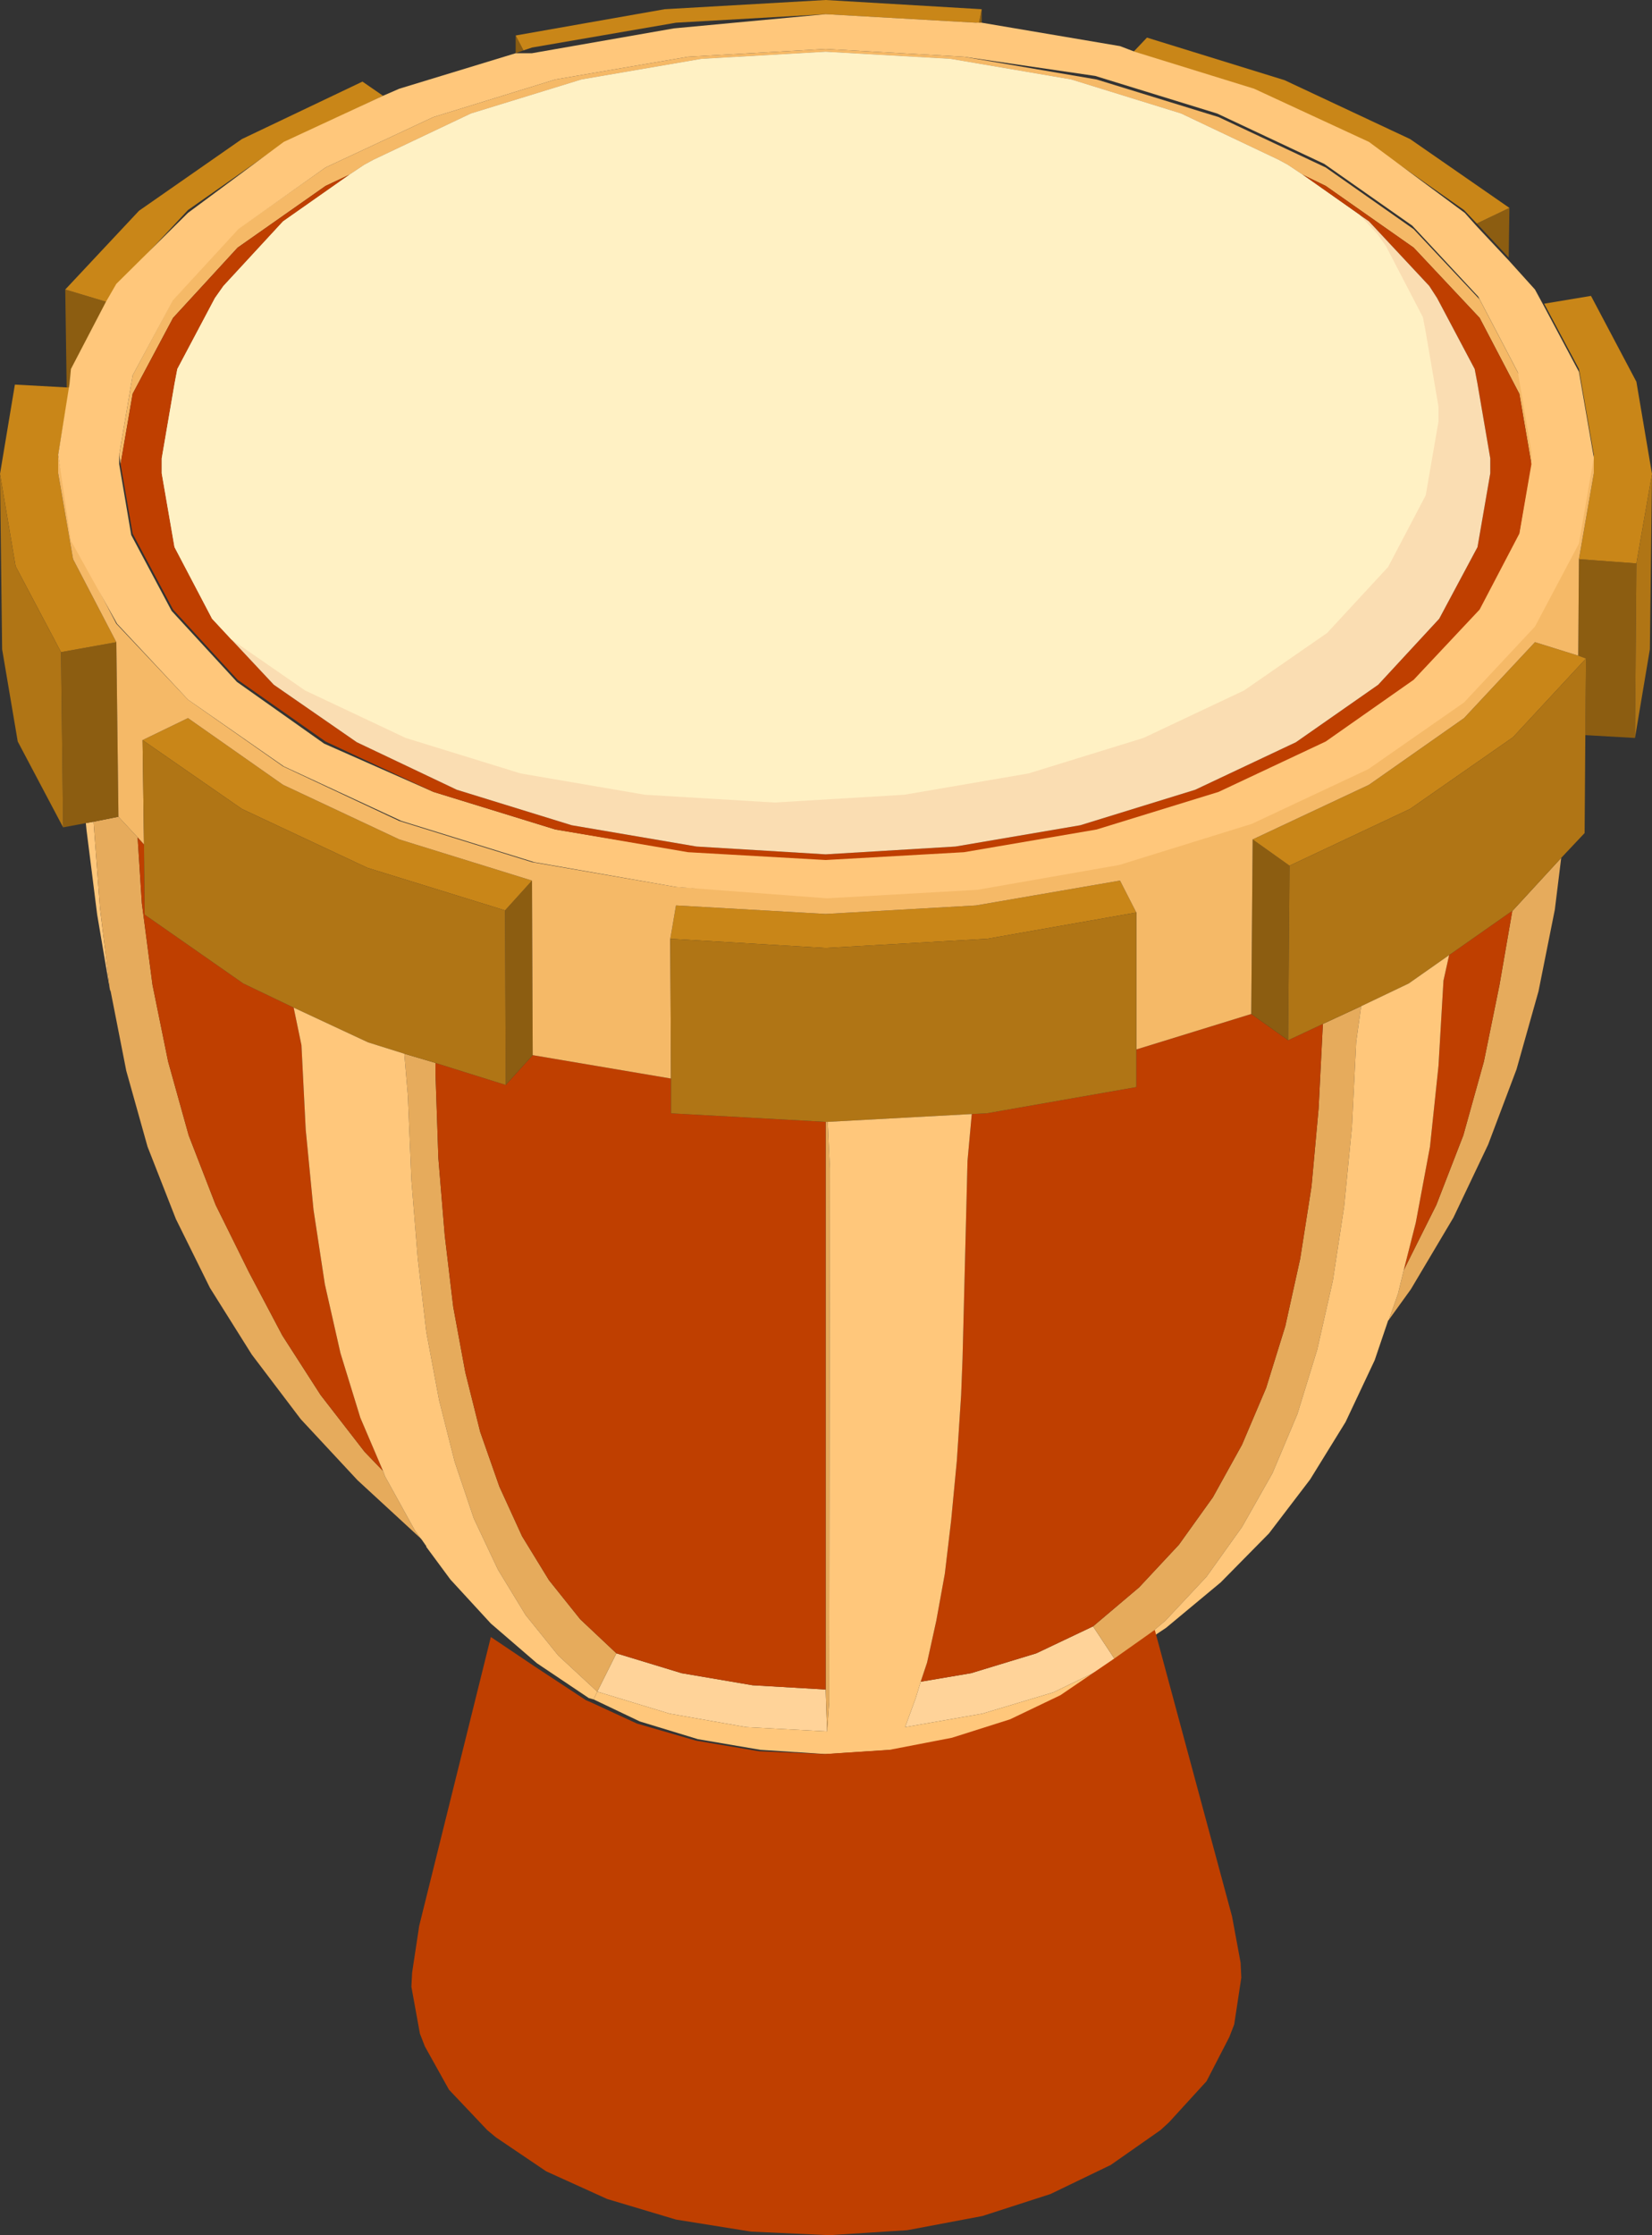 <svg xmlns="http://www.w3.org/2000/svg" viewBox="0 0 23.29 31.5"><rect x="0" y="0" width="23.29" height="31.5" fill="#333333" stroke="none"/><defs><style>.cls-1{fill:#ffd399;}.cls-2{fill:#e6ab5c;}.cls-3{fill:#ffc77b;}.cls-4{fill:#bf3f00;}.cls-5{fill:#8c5d11;}.cls-6{fill:#c98618;}.cls-7{fill:#f5b967;}.cls-8{fill:#faddb2;}.cls-9{fill:#fff1c4;}.cls-10{fill:#b07515;}</style></defs><title>tromme_01</title><g id="Layer_2" data-name="Layer 2"><g id="Layer_1-2" data-name="Layer 1"><polygon class="cls-1" points="15.41 22.92 15.74 23.42 14.85 23.85 13.85 24.15 12.76 24.34 12.91 23.93 12.98 23.7 13.69 23.58 14.61 23.3 15.41 22.92"/><polygon class="cls-1" points="11.64 23.81 11.66 24.4 10.52 24.34 9.44 24.15 8.42 23.84 8.69 23.3 9.61 23.58 10.61 23.75 11.64 23.81"/><polygon class="cls-2" points="21.92 12.82 21.69 13.97 21.38 15.07 20.98 16.13 20.49 17.16 19.89 18.17 19.58 18.6 19.71 18.23 19.79 17.9 20.25 16.98 20.63 16 20.92 14.96 21.14 13.88 21.32 12.84 22.01 12.09 21.92 12.82"/><polygon class="cls-2" points="11.69 23.99 11.66 24.4 11.64 23.81 11.64 16.1 11.64 15.81 11.67 15.81 11.7 16.47 11.69 23.99"/><polygon class="cls-2" points="19.19 14.18 19.12 14.68 19.06 15.88 18.95 17 18.79 18.05 18.57 19.02 18.29 19.93 17.94 20.76 17.51 21.52 17.01 22.22 16.43 22.84 15.74 23.42 15.41 22.92 16.06 22.37 16.62 21.77 17.1 21.1 17.51 20.36 17.85 19.56 18.12 18.69 18.33 17.74 18.49 16.72 18.59 15.62 18.65 14.43 18.65 14.43 19.19 14.18"/><polygon class="cls-2" points="6.39 18.42 6.56 19.34 6.77 20.18 7.04 20.95 7.36 21.65 7.74 22.27 8.18 22.82 8.69 23.3 8.42 23.84 7.87 23.33 7.41 22.76 7.02 22.12 6.68 21.4 6.41 20.6 6.19 19.73 6.01 18.77 5.89 17.74 5.8 16.63 5.75 15.44 5.7 14.85 6.14 14.98 6.14 15.14 6.18 16.32 6.27 17.41 6.39 18.42"/><polygon class="cls-3" points="1.41 12.8 1.55 13.95 1.37 12.89 1.22 11.7 1.21 11.6 1.32 11.58 1.32 11.59 1.41 12.8"/><polygon class="cls-2" points="5.43 20.81 5.85 21.57 5.93 21.68 5.04 20.86 4.24 20 3.55 19.09 2.96 18.15 2.48 17.18 2.08 16.16 1.78 15.09 1.56 13.97 1.55 13.95 1.41 12.8 1.32 11.59 1.32 11.58 1.67 11.51 1.94 11.8 2 12.73 2.15 13.88 2.37 14.96 2.66 16 3.04 16.98 3.51 17.93 3.98 18.82 4.52 19.66 5.14 20.46 5.4 20.73 5.43 20.81"/><polygon class="cls-4" points="21.14 13.88 20.92 14.96 20.63 16 20.25 16.98 19.79 17.9 19.96 17.23 20.16 16.16 20.28 15.02 20.35 13.82 20.43 13.46 21.3 12.85 21.32 12.84 21.14 13.88"/><polygon class="cls-4" points="18.65 14.43 18.59 15.62 18.49 16.72 18.33 17.74 18.12 18.69 17.85 19.56 17.51 20.36 17.1 21.1 16.62 21.77 16.06 22.37 15.41 22.92 14.61 23.3 13.69 23.58 12.98 23.7 13.07 23.43 13.2 22.84 13.32 22.18 13.41 21.42 13.49 20.58 13.55 19.66 13.57 19.14 13.64 16.36 13.7 15.7 13.91 15.69 16.02 15.32 16.02 14.79 17.64 14.29 18.16 14.66 18.65 14.43 18.65 14.43"/><polygon class="cls-4" points="11.64 16.1 11.64 23.81 10.61 23.75 9.61 23.58 8.69 23.3 8.18 22.82 7.74 22.27 7.36 21.65 7.04 20.95 6.77 20.18 6.56 19.34 6.39 18.42 6.27 17.41 6.18 16.32 6.14 15.14 6.14 14.98 7.13 15.29 7.51 14.87 9.46 15.2 9.46 15.69 11.64 15.81 11.64 16.1"/><polygon class="cls-4" points="5.08 19.98 5.4 20.73 5.14 20.46 4.52 19.66 3.98 18.82 3.51 17.93 3.04 16.98 2.66 16 2.37 14.96 2.15 13.88 2 12.73 1.94 11.8 2.03 11.9 2.04 12.89 3.43 13.86 4.14 14.2 4.25 14.73 4.31 15.92 4.42 17.05 4.58 18.1 4.8 19.07 5.08 19.98"/><polygon class="cls-5" points="18.18 12.2 18.16 14.66 17.64 14.29 17.66 11.83 18.18 12.2"/><polygon class="cls-5" points="7.5 12.41 7.51 14.87 7.13 15.29 7.12 12.83 7.5 12.41"/><polygon class="cls-5" points="1.67 11.51 1.32 11.58 1.21 11.6 0.89 11.66 0.86 9.19 1.64 9.05 1.67 11.51"/><polygon class="cls-5" points="1.03 5.2 0.98 5.46 0.94 5.46 0.92 4.08 1.52 4.26 1.03 5.2"/><polygon class="cls-5" points="13.84 0.13 13.84 0.34 13.8 0.33 13.84 0.13"/><polygon class="cls-5" points="7.38 0.71 7.38 0.71 7.27 0.75 7.27 0.5 7.38 0.71"/><polygon class="cls-5" points="21.28 2.93 21.27 3.63 20.82 3.15 21.28 2.93"/><polygon class="cls-5" points="23.07 7.94 23.05 10.4 22.35 10.36 22.35 10.36 22.36 9.28 22.25 9.24 22.25 9.24 22.26 7.88 23.07 7.94"/><polygon class="cls-6" points="11.64 12.88 13.76 12.76 15.79 12.41 16.02 12.86 13.92 13.23 11.64 13.36 9.45 13.23 9.53 12.76 11.64 12.88"/><polygon class="cls-6" points="5.63 11.83 7.5 12.41 7.12 12.83 5.18 12.23 3.41 11.4 2.01 10.43 2.65 10.12 3.99 11.06 5.63 11.83"/><polygon class="cls-7" points="6.64 1.6 5.27 2.25 5.14 2.32 4.93 2.46 4.93 2.46 4.59 2.62 3.35 3.49 2.44 4.48 1.87 5.55 1.7 6.54 1.68 6.41 1.87 5.29 2.44 4.22 3.35 3.23 4.59 2.36 6.11 1.65 7.83 1.12 9.7 0.8 11.64 0.69 13.59 0.8 15.46 1.12 17.18 1.65 18.69 2.36 19.93 3.23 20.86 4.22 21.42 5.29 21.61 6.41 21.59 6.54 21.42 5.55 20.86 4.48 19.93 3.49 18.69 2.62 18.36 2.46 18.15 2.32 18.02 2.25 16.65 1.6 15.1 1.12 13.4 0.83 11.64 0.73 9.89 0.83 8.2 1.12 6.64 1.6"/><polygon class="cls-6" points="21.33 10.39 19.88 11.4 18.18 12.2 17.66 11.83 19.3 11.06 20.64 10.12 21.64 9.05 22.25 9.24 22.36 9.28 21.33 10.39"/><polygon class="cls-6" points="23.07 5.38 23.29 6.68 23.07 7.94 22.26 7.88 22.47 6.67 22.47 6.41 22.26 5.2 21.77 4.28 22.43 4.17 23.07 5.38"/><polygon class="cls-6" points="19.3 2.02 17.66 1.25 15.98 0.73 16.17 0.53 18.11 1.13 19.88 1.96 21.28 2.93 20.82 3.15 20.64 2.96 19.3 2.02"/><polygon class="cls-6" points="9.53 0.32 7.5 0.67 7.38 0.71 7.27 0.5 9.37 0.13 11.64 0 13.84 0.13 13.8 0.33 13.76 0.32 11.64 0.2 9.53 0.32"/><polygon class="cls-6" points="5.4 1.35 3.99 2.02 2.65 2.96 1.64 4.04 1.52 4.26 0.92 4.08 1.96 2.97 3.41 1.96 5.11 1.15 5.4 1.35"/><polygon class="cls-6" points="1.03 7.88 1.64 9.05 0.86 9.19 0.22 7.98 0 6.68 0.21 5.42 0.94 5.46 0.98 5.46 0.82 6.41 0.82 6.67 1.03 7.88"/><polygon class="cls-7" points="5.63 11.57 7.5 12.15 9.53 12.5 11.64 12.62 13.76 12.5 15.79 12.15 17.66 11.57 19.3 10.8 20.64 9.86 21.64 8.79 22.26 7.62 22.47 6.41 22.47 6.67 22.26 7.88 22.25 9.24 22.25 9.24 21.64 9.05 20.64 10.12 19.3 11.06 17.66 11.83 17.64 14.29 16.02 14.79 16.02 12.86 15.79 12.41 13.76 12.76 11.64 12.88 9.53 12.76 9.45 13.23 9.46 15.2 7.51 14.87 7.5 12.41 5.63 11.83 3.99 11.06 2.65 10.12 2.01 10.43 2.03 11.9 1.94 11.8 1.67 11.51 1.64 9.05 1.03 7.88 0.82 6.67 0.82 6.41 1.03 7.62 1.64 8.79 2.65 9.86 3.99 10.8 5.63 11.57"/><path class="cls-3" d="M5.63,1.25,7.27.75l.11,0h0l.12,0,2-.35L11.64.2l2.12.12h.08l1.95.33L16,.73l1.68.52L19.3,2,20.65,3l.17.19.45.48.37.41.13.24.49.92.21,1.21-.21,1.21-.62,1.17-1,1.07-1.35.94-1.64.77-1.87.58-2,.35-2.12.12L9.53,12.5l-2-.35-1.87-.58L4,10.8,2.65,9.86l-1-1.07L1,7.62.82,6.41l.16-1L1,5.2l.49-.94L1.64,4,2.65,3,4,2,5.4,1.35Zm.48,9.91,1.72.53L9.7,12l1.94.11L13.59,12l1.87-.32,1.72-.53,1.51-.71,1.24-.87.93-1,.56-1.07.17-1,0-.13-.19-1.12-.56-1.07-.93-1-1.24-.87-1.51-.71-1.72-.53L13.59.8,11.64.69,9.7.8l-1.87.32-1.72.53-1.52.71-1.23.87-.92,1L1.87,5.29,1.68,6.41l0,.13.17,1,.57,1.07.92,1,1.23.87Z"/><polygon class="cls-4" points="7.83 11.69 6.11 11.16 4.59 10.45 3.35 9.58 2.44 8.59 1.87 7.52 1.7 6.54 1.87 5.55 2.44 4.48 3.35 3.49 4.59 2.62 4.93 2.46 3.99 3.12 3.15 4.03 3.03 4.2 2.5 5.2 2.46 5.41 2.28 6.46 2.28 6.67 2.46 7.71 2.99 8.72 3.86 9.65 5.03 10.46 6.44 11.13 8.06 11.63 9.82 11.93 11.64 12.04 13.47 11.93 15.23 11.63 16.85 11.13 18.27 10.46 19.43 9.65 20.29 8.72 20.83 7.71 21.01 6.67 21.01 6.46 20.83 5.41 20.79 5.2 20.26 4.2 20.15 4.03 19.3 3.12 18.36 2.46 18.69 2.62 19.93 3.49 20.86 4.48 21.42 5.55 21.59 6.54 21.42 7.52 20.86 8.59 19.93 9.58 18.69 10.45 17.18 11.16 15.46 11.69 13.59 12.01 11.64 12.12 9.7 12.01 7.83 11.69"/><polygon class="cls-8" points="21.01 6.46 21.01 6.67 20.83 7.71 20.29 8.72 19.43 9.65 18.27 10.46 16.85 11.13 15.23 11.63 13.47 11.93 11.64 12.04 9.82 11.93 8.06 11.63 6.44 11.13 5.03 10.46 3.86 9.65 3.26 9.01 2.99 8.72 2.46 7.71 2.28 6.67 2.28 6.46 2.46 5.41 2.5 5.2 3.03 4.2 3.15 4.03 3.99 3.12 4.93 2.46 4.93 2.46 5.14 2.32 5.27 2.25 6.64 1.6 8.2 1.12 9.89 0.83 11.64 0.73 13.4 0.83 15.1 1.12 16.65 1.6 18.02 2.25 18.15 2.32 18.36 2.46 19.17 3.03 19.3 3.12 20.15 4.03 20.26 4.2 20.79 5.2 20.83 5.41 21.01 6.46"/><polygon class="cls-9" points="20.28 5.73 20.28 5.94 20.1 6.98 19.57 7.99 18.71 8.92 17.54 9.73 16.12 10.4 14.5 10.9 12.75 11.2 10.92 11.31 9.09 11.2 7.34 10.9 5.72 10.4 4.3 9.73 3.26 9.01 2.99 8.72 2.46 7.71 2.28 6.67 2.28 6.46 2.46 5.41 2.5 5.2 3.03 4.2 3.15 4.03 3.99 3.12 4.93 2.46 4.93 2.46 5.14 2.32 5.27 2.25 6.64 1.6 8.2 1.12 9.89 0.83 11.64 0.73 13.4 0.83 15.1 1.12 16.65 1.6 18.02 2.25 18.15 2.32 18.36 2.46 19.17 3.03 19.42 3.3 19.54 3.47 20.06 4.47 20.1 4.68 20.28 5.73"/><polygon class="cls-10" points="23.05 10.4 23.07 7.94 23.29 6.68 23.26 9.15 23.05 10.4"/><polygon class="cls-10" points="0.86 9.19 0.89 11.66 0.25 10.45 0.03 9.15 0 6.68 0.22 7.98 0.86 9.19"/><polygon class="cls-10" points="7.12 12.83 7.13 15.29 6.14 14.98 5.7 14.85 5.7 14.85 5.19 14.69 4.14 14.2 3.43 13.86 2.04 12.89 2.03 11.9 2.01 10.43 3.41 11.4 5.18 12.23 7.12 12.83"/><polygon class="cls-10" points="13.7 15.7 11.67 15.81 11.64 15.81 9.46 15.69 9.46 15.2 9.45 13.23 11.64 13.36 13.92 13.23 16.02 12.86 16.02 14.79 16.02 15.32 13.91 15.69 13.7 15.7"/><polygon class="cls-10" points="18.16 14.66 18.18 12.2 19.88 11.4 21.33 10.39 22.36 9.28 22.35 10.36 22.34 11.74 22.01 12.09 21.32 12.84 21.3 12.85 20.43 13.46 19.86 13.86 19.19 14.18 18.65 14.43 18.16 14.66"/><polygon class="cls-3" points="19.38 19.17 18.97 20.04 18.47 20.85 17.89 21.61 17.21 22.3 16.44 22.94 16.32 23.02 15.74 23.42 16.43 22.84 17.01 22.22 17.51 21.52 17.94 20.76 18.29 19.93 18.57 19.02 18.79 18.05 18.95 17 19.06 15.88 19.12 14.68 19.19 14.18 19.86 13.86 20.43 13.46 20.35 13.82 20.28 15.02 20.16 16.16 19.96 17.23 19.79 17.9 19.71 18.23 19.58 18.6 19.57 18.61 19.38 19.17"/><polygon class="cls-3" points="6.35 22.26 6.01 21.8 6.01 21.79 5.94 21.69 5.93 21.68 5.85 21.57 5.43 20.81 5.4 20.73 5.08 19.98 4.8 19.07 4.58 18.1 4.42 17.05 4.31 15.92 4.25 14.73 4.14 14.2 5.19 14.69 5.7 14.85 5.7 14.85 5.75 15.44 5.8 16.63 5.89 17.74 6.01 18.77 6.19 19.73 6.41 20.6 6.68 21.4 7.02 22.12 7.41 22.76 7.87 23.33 8.42 23.84 8.37 23.95 8.3 23.93 7.57 23.44 6.92 22.88 6.35 22.26"/><polygon class="cls-3" points="11.66 24.4 11.69 23.99 11.7 16.47 11.67 15.81 13.7 15.7 13.64 16.36 13.57 19.14 13.55 19.66 13.49 20.58 13.41 21.42 13.32 22.18 13.2 22.84 13.07 23.43 12.98 23.7 12.91 23.93 12.76 24.34 13.85 24.15 14.85 23.85 15.74 23.42 14.99 23.93 14.27 24.26 13.46 24.51 12.57 24.66 11.64 24.72 10.72 24.66 9.84 24.51 9.02 24.26 8.37 23.95 8.42 23.84 9.44 24.15 10.52 24.34 11.66 24.4"/><polygon class="cls-4" points="7.53 23.48 8.26 23.96 8.33 23.99 8.98 24.29 9.81 24.53 10.7 24.68 11.62 24.72 12.54 24.66 13.42 24.49 14.24 24.23 14.95 23.89 15.7 23.38 16.28 22.97 17.37 27.01 17.49 27.66 17.5 27.87 17.4 28.53 17.33 28.71 17.01 29.33 16.48 29.91 16.36 30.02 15.66 30.51 14.81 30.92 13.85 31.23 12.79 31.43 11.69 31.5 10.59 31.45 9.53 31.28 8.56 30.99 7.7 30.6 6.99 30.12 6.87 30.02 6.33 29.45 5.99 28.84 5.92 28.66 5.8 28 5.81 27.8 5.91 27.14 6.92 23.07 7.53 23.48"/></g></g></svg>